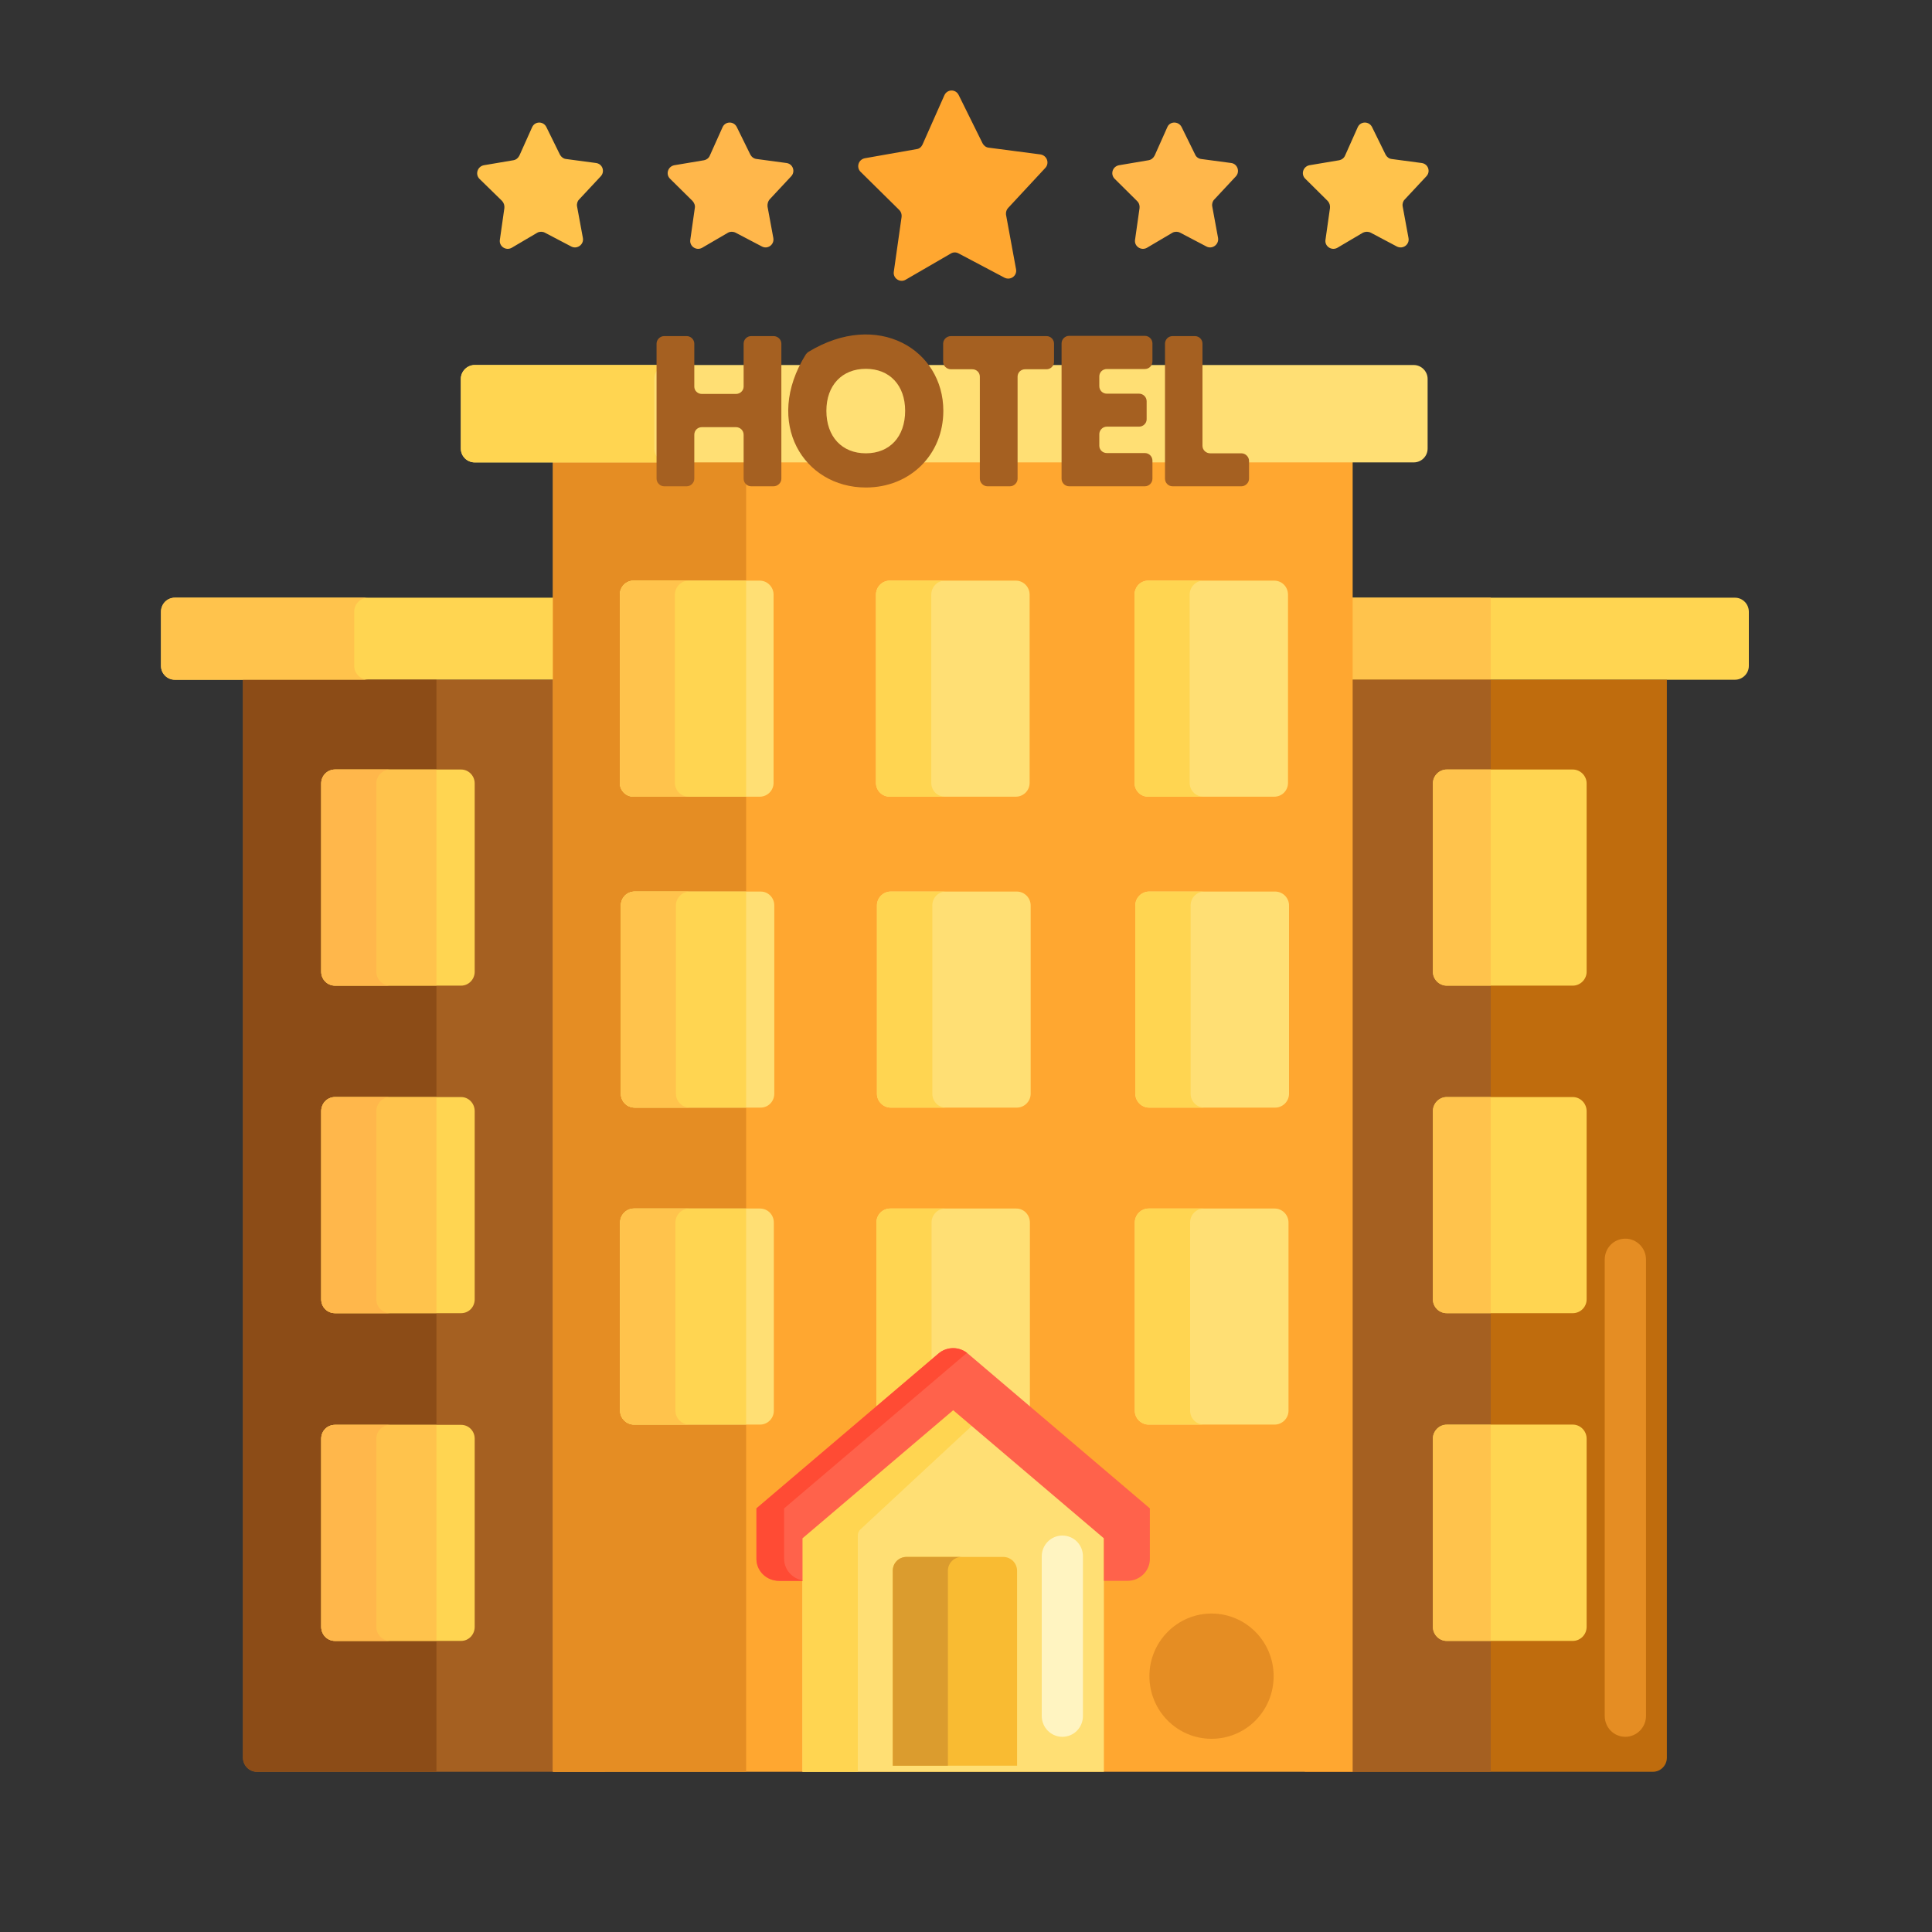 <svg xmlns="http://www.w3.org/2000/svg" xmlns:xlink="http://www.w3.org/1999/xlink" width="40" zoomAndPan="magnify" viewBox="0 0 30 30" height="40" preserveAspectRatio="xMidYMid meet" version="1.0"><rect x="0" y="0" width="30" height="30" fill="#333333" stroke="none"/><defs><clipPath id="95ccad4566"><path d="M 20.262 9.281 L 27.156 9.281 L 27.156 10.555 L 20.262 10.555 Z M 20.262 9.281 " clip-rule="nonzero"/></clipPath><clipPath id="675d996490"><path d="M 20 10 L 26 10 L 26 27.512 L 20 27.512 Z M 20 10 " clip-rule="nonzero"/></clipPath><clipPath id="342e2bb9de"><path d="M 20 10 L 24 10 L 24 27.512 L 20 27.512 Z M 20 10 " clip-rule="nonzero"/></clipPath><clipPath id="ccabf43dca"><path d="M 2.488 9 L 10 9 L 10 11 L 2.488 11 Z M 2.488 9 " clip-rule="nonzero"/></clipPath><clipPath id="3c98711099"><path d="M 3 10 L 10 10 L 10 27.512 L 3 27.512 Z M 3 10 " clip-rule="nonzero"/></clipPath><clipPath id="6503ef038b"><path d="M 3 10 L 7 10 L 7 27.512 L 3 27.512 Z M 3 10 " clip-rule="nonzero"/></clipPath><clipPath id="da2e7f4cb8"><path d="M 8 5 L 22 5 L 22 27.512 L 8 27.512 Z M 8 5 " clip-rule="nonzero"/></clipPath><clipPath id="a40262ed95"><path d="M 8 5 L 12 5 L 12 27.512 L 8 27.512 Z M 8 5 " clip-rule="nonzero"/></clipPath><clipPath id="39b524ed7e"><path d="M 13 1.383 L 17 1.383 L 17 5 L 13 5 Z M 13 1.383 " clip-rule="nonzero"/></clipPath><clipPath id="59bcb93360"><path d="M 17 1.383 L 20 1.383 L 20 4 L 17 4 Z M 17 1.383 " clip-rule="nonzero"/></clipPath><clipPath id="9a8ec4cbeb"><path d="M 20 1.383 L 23 1.383 L 23 4 L 20 4 Z M 20 1.383 " clip-rule="nonzero"/></clipPath><clipPath id="1d4d382857"><path d="M 7 1.383 L 10 1.383 L 10 4 L 7 4 Z M 7 1.383 " clip-rule="nonzero"/></clipPath><clipPath id="21cc524ca8"><path d="M 10 1.383 L 13 1.383 L 13 4 L 10 4 Z M 10 1.383 " clip-rule="nonzero"/></clipPath><clipPath id="ebb2316a70"><path d="M 12 21 L 18 21 L 18 27.512 L 12 27.512 Z M 12 21 " clip-rule="nonzero"/></clipPath><clipPath id="f40d27399c"><path d="M 13 24 L 16 24 L 16 27.512 L 13 27.512 Z M 13 24 " clip-rule="nonzero"/></clipPath><clipPath id="358c0ee414"><path d="M 12 21 L 16 21 L 16 27.512 L 12 27.512 Z M 12 21 " clip-rule="nonzero"/></clipPath><clipPath id="e483b01c10"><path d="M 13 24 L 15 24 L 15 27.512 L 13 27.512 Z M 13 24 " clip-rule="nonzero"/></clipPath><clipPath id="de45d10966"><path d="M 2.488 9 L 6 9 L 6 11 L 2.488 11 Z M 2.488 9 " clip-rule="nonzero"/></clipPath></defs><g clip-path="url(#95ccad4566)"><path fill="#ffd551" d="M 20.262 10.555 L 26.941 10.555 C 27.059 10.555 27.156 10.457 27.156 10.34 L 27.156 9.5 C 27.156 9.379 27.059 9.281 26.941 9.281 L 20.262 9.281 L 20.262 10.555 " fill-opacity="1" fill-rule="nonzero"/></g><path fill="#ffc34c" d="M 23.148 9.281 L 20.262 9.281 L 20.262 10.555 L 23.148 10.555 L 23.148 9.281 " fill-opacity="1" fill-rule="nonzero"/><g clip-path="url(#675d996490)"><path fill="#bf6c0d" d="M 20.262 27.512 L 25.668 27.512 C 25.785 27.512 25.883 27.414 25.883 27.293 L 25.883 10.555 L 20.262 10.555 L 20.262 27.512 " fill-opacity="1" fill-rule="nonzero"/></g><g clip-path="url(#342e2bb9de)"><path fill="#a56021" d="M 20.262 10.555 L 20.262 27.512 L 23.148 27.512 L 23.148 10.555 L 20.262 10.555 " fill-opacity="1" fill-rule="nonzero"/></g><path fill="#ffd551" d="M 24.422 15.305 L 22.465 15.305 C 22.348 15.305 22.25 15.207 22.25 15.09 L 22.25 12.164 C 22.25 12.047 22.348 11.949 22.465 11.949 L 24.422 11.949 C 24.539 11.949 24.637 12.047 24.637 12.164 L 24.637 15.09 C 24.637 15.207 24.539 15.305 24.422 15.305 " fill-opacity="1" fill-rule="nonzero"/><path fill="#ffd551" d="M 24.422 20.391 L 22.465 20.391 C 22.348 20.391 22.25 20.297 22.25 20.176 L 22.25 17.254 C 22.25 17.133 22.348 17.035 22.465 17.035 L 24.422 17.035 C 24.539 17.035 24.637 17.133 24.637 17.254 L 24.637 20.176 C 24.637 20.297 24.539 20.391 24.422 20.391 " fill-opacity="1" fill-rule="nonzero"/><path fill="#ffd551" d="M 24.422 25.48 L 22.465 25.48 C 22.348 25.48 22.25 25.383 22.25 25.262 L 22.25 22.34 C 22.25 22.219 22.348 22.121 22.465 22.121 L 24.422 22.121 C 24.539 22.121 24.637 22.219 24.637 22.34 L 24.637 25.262 C 24.637 25.383 24.539 25.48 24.422 25.48 " fill-opacity="1" fill-rule="nonzero"/><path fill="#ffc34c" d="M 23.148 22.125 L 22.465 22.125 C 22.348 22.125 22.25 22.219 22.25 22.34 L 22.25 25.262 C 22.25 25.383 22.348 25.48 22.465 25.48 L 23.148 25.48 L 23.148 22.125 " fill-opacity="1" fill-rule="nonzero"/><path fill="#ffc34c" d="M 23.148 17.035 L 22.465 17.035 C 22.348 17.035 22.25 17.133 22.25 17.254 L 22.25 20.176 C 22.25 20.297 22.348 20.391 22.465 20.391 L 23.148 20.391 L 23.148 17.035 " fill-opacity="1" fill-rule="nonzero"/><path fill="#ffc34c" d="M 23.148 11.949 L 22.465 11.949 C 22.348 11.949 22.25 12.047 22.25 12.164 L 22.25 15.09 C 22.25 15.207 22.348 15.305 22.465 15.305 L 23.148 15.305 L 23.148 11.949 " fill-opacity="1" fill-rule="nonzero"/><g clip-path="url(#ccabf43dca)"><path fill="#ffd551" d="M 9.395 10.555 L 2.715 10.555 C 2.594 10.555 2.5 10.457 2.5 10.34 L 2.5 9.5 C 2.5 9.379 2.594 9.281 2.715 9.281 L 9.395 9.281 L 9.395 10.555 " fill-opacity="1" fill-rule="nonzero"/></g><g clip-path="url(#3c98711099)"><path fill="#a56021" d="M 9.395 27.512 L 3.988 27.512 C 3.871 27.512 3.773 27.414 3.773 27.293 L 3.773 10.555 L 9.395 10.555 L 9.395 27.512 " fill-opacity="1" fill-rule="nonzero"/></g><g clip-path="url(#6503ef038b)"><path fill="#8c4c17" d="M 3.773 10.555 L 3.773 27.293 C 3.773 27.414 3.871 27.512 3.988 27.512 L 6.777 27.512 L 6.777 10.555 L 3.773 10.555 " fill-opacity="1" fill-rule="nonzero"/></g><g clip-path="url(#da2e7f4cb8)"><path fill="#ffa730" d="M 21.004 27.512 L 8.586 27.512 L 8.586 5.68 L 21.004 5.68 L 21.004 27.512 " fill-opacity="1" fill-rule="nonzero"/></g><g clip-path="url(#a40262ed95)"><path fill="#e58d23" d="M 8.586 5.68 L 8.586 27.512 L 11.586 27.512 L 11.586 5.68 L 8.586 5.68 " fill-opacity="1" fill-rule="nonzero"/></g><path fill="#ffdf74" d="M 7.156 6.965 L 7.156 5.883 C 7.156 5.766 7.254 5.668 7.371 5.668 L 21.953 5.668 C 22.07 5.668 22.168 5.766 22.168 5.883 L 22.168 6.965 C 22.168 7.086 22.07 7.18 21.953 7.18 L 7.371 7.18 C 7.254 7.18 7.156 7.086 7.156 6.965 " fill-opacity="1" fill-rule="nonzero"/><path fill="#ffdf74" d="M 19.785 12.371 L 17.828 12.371 C 17.711 12.371 17.617 12.277 17.617 12.156 L 17.617 9.234 C 17.617 9.113 17.711 9.016 17.828 9.016 L 19.785 9.016 C 19.906 9.016 20 9.113 20 9.234 L 20 12.156 C 20 12.277 19.906 12.371 19.785 12.371 " fill-opacity="1" fill-rule="nonzero"/><path fill="#ffdf74" d="M 15.773 12.371 L 13.816 12.371 C 13.699 12.371 13.602 12.277 13.602 12.156 L 13.602 9.234 C 13.602 9.113 13.699 9.016 13.816 9.016 L 15.773 9.016 C 15.891 9.016 15.988 9.113 15.988 9.234 L 15.988 12.156 C 15.988 12.277 15.891 12.371 15.773 12.371 " fill-opacity="1" fill-rule="nonzero"/><path fill="#ffdf74" d="M 19.801 17.199 L 17.844 17.199 C 17.727 17.199 17.629 17.102 17.629 16.984 L 17.629 14.059 C 17.629 13.941 17.727 13.844 17.844 13.844 L 19.801 13.844 C 19.918 13.844 20.016 13.941 20.016 14.059 L 20.016 16.984 C 20.016 17.102 19.918 17.199 19.801 17.199 " fill-opacity="1" fill-rule="nonzero"/><path fill="#ffdf74" d="M 15.789 17.199 L 13.832 17.199 C 13.715 17.199 13.617 17.102 13.617 16.984 L 13.617 14.059 C 13.617 13.941 13.715 13.844 13.832 13.844 L 15.789 13.844 C 15.906 13.844 16.004 13.941 16.004 14.059 L 16.004 16.984 C 16.004 17.102 15.906 17.199 15.789 17.199 " fill-opacity="1" fill-rule="nonzero"/><path fill="#ffdf74" d="M 19.793 22.121 L 17.836 22.121 C 17.719 22.121 17.621 22.023 17.621 21.906 L 17.621 18.984 C 17.621 18.863 17.719 18.766 17.836 18.766 L 19.793 18.766 C 19.91 18.766 20.008 18.863 20.008 18.984 L 20.008 21.906 C 20.008 22.023 19.91 22.121 19.793 22.121 " fill-opacity="1" fill-rule="nonzero"/><path fill="#ffdf74" d="M 15.781 22.121 L 13.824 22.121 C 13.703 22.121 13.609 22.023 13.609 21.906 L 13.609 18.984 C 13.609 18.863 13.703 18.766 13.824 18.766 L 15.781 18.766 C 15.898 18.766 15.992 18.863 15.992 18.984 L 15.992 21.906 C 15.992 22.023 15.898 22.121 15.781 22.121 " fill-opacity="1" fill-rule="nonzero"/><g clip-path="url(#39b524ed7e)"><path fill="#ffa730" d="M 15.352 2.293 L 16.156 2.398 C 16.258 2.414 16.301 2.535 16.23 2.609 L 15.656 3.227 C 15.629 3.254 15.617 3.293 15.621 3.332 L 15.777 4.18 C 15.797 4.281 15.691 4.359 15.598 4.312 L 14.883 3.934 C 14.844 3.914 14.801 3.914 14.762 3.938 L 14.062 4.344 C 13.973 4.395 13.863 4.32 13.879 4.219 L 14 3.367 C 14.004 3.328 13.992 3.289 13.965 3.262 L 13.363 2.668 C 13.293 2.598 13.328 2.477 13.43 2.457 L 14.23 2.316 C 14.273 2.312 14.305 2.285 14.324 2.246 L 14.664 1.48 C 14.707 1.383 14.84 1.379 14.887 1.477 L 15.258 2.227 C 15.277 2.262 15.312 2.289 15.352 2.293 " fill-opacity="1" fill-rule="nonzero"/></g><g clip-path="url(#59bcb93360)"><path fill="#ffb74b" d="M 18.652 2.469 L 19.117 2.531 C 19.215 2.543 19.258 2.664 19.191 2.738 L 18.855 3.098 C 18.828 3.125 18.816 3.168 18.824 3.207 L 18.914 3.695 C 18.93 3.797 18.824 3.875 18.734 3.828 L 18.324 3.613 C 18.289 3.594 18.242 3.594 18.207 3.613 L 17.809 3.848 C 17.719 3.898 17.609 3.824 17.625 3.723 L 17.695 3.23 C 17.699 3.191 17.688 3.152 17.656 3.121 L 17.309 2.777 C 17.238 2.707 17.273 2.586 17.375 2.566 L 17.836 2.488 C 17.879 2.48 17.91 2.453 17.93 2.414 L 18.125 1.977 C 18.164 1.879 18.301 1.879 18.348 1.973 L 18.559 2.402 C 18.574 2.438 18.613 2.465 18.652 2.469 " fill-opacity="1" fill-rule="nonzero"/></g><g clip-path="url(#9a8ec4cbeb)"><path fill="#ffc34c" d="M 21.609 2.469 L 22.074 2.531 C 22.176 2.543 22.219 2.664 22.148 2.738 L 21.812 3.098 C 21.785 3.125 21.773 3.168 21.781 3.207 L 21.871 3.695 C 21.891 3.797 21.785 3.875 21.691 3.828 L 21.285 3.613 C 21.246 3.594 21.203 3.594 21.164 3.613 L 20.766 3.848 C 20.676 3.898 20.566 3.824 20.582 3.723 L 20.652 3.23 C 20.656 3.191 20.645 3.152 20.617 3.121 L 20.27 2.777 C 20.195 2.707 20.234 2.586 20.332 2.566 L 20.797 2.488 C 20.836 2.48 20.871 2.453 20.887 2.414 L 21.082 1.977 C 21.125 1.879 21.258 1.879 21.305 1.973 L 21.516 2.402 C 21.535 2.438 21.57 2.465 21.609 2.469 " fill-opacity="1" fill-rule="nonzero"/></g><g clip-path="url(#1d4d382857)"><path fill="#ffc34c" d="M 8.789 2.469 L 9.254 2.531 C 9.355 2.543 9.398 2.664 9.328 2.738 L 8.992 3.098 C 8.965 3.125 8.953 3.168 8.961 3.207 L 9.051 3.695 C 9.07 3.797 8.961 3.875 8.871 3.828 L 8.461 3.613 C 8.426 3.594 8.379 3.594 8.344 3.613 L 7.945 3.848 C 7.855 3.898 7.746 3.824 7.762 3.723 L 7.832 3.23 C 7.836 3.191 7.824 3.152 7.797 3.121 L 7.445 2.777 C 7.375 2.707 7.414 2.586 7.512 2.566 L 7.973 2.488 C 8.016 2.48 8.047 2.453 8.066 2.414 L 8.262 1.977 C 8.305 1.879 8.438 1.879 8.484 1.973 L 8.695 2.402 C 8.715 2.438 8.75 2.465 8.789 2.469 " fill-opacity="1" fill-rule="nonzero"/></g><g clip-path="url(#21cc524ca8)"><path fill="#ffb74b" d="M 11.75 2.469 L 12.211 2.531 C 12.312 2.543 12.355 2.664 12.285 2.738 L 11.949 3.098 C 11.926 3.125 11.914 3.168 11.918 3.207 L 12.008 3.695 C 12.027 3.797 11.922 3.875 11.832 3.828 L 11.422 3.613 C 11.383 3.594 11.34 3.594 11.305 3.613 L 10.902 3.848 C 10.812 3.898 10.703 3.824 10.719 3.723 L 10.789 3.23 C 10.797 3.191 10.781 3.152 10.754 3.121 L 10.406 2.777 C 10.332 2.707 10.371 2.586 10.469 2.566 L 10.934 2.488 C 10.973 2.48 11.008 2.453 11.023 2.414 L 11.219 1.977 C 11.262 1.879 11.395 1.879 11.441 1.973 L 11.652 2.402 C 11.672 2.438 11.707 2.465 11.75 2.469 " fill-opacity="1" fill-rule="nonzero"/></g><path fill="#ffd551" d="M 10.16 6.965 L 10.16 5.883 C 10.16 5.766 10.254 5.668 10.375 5.668 L 7.371 5.668 C 7.254 5.668 7.156 5.766 7.156 5.883 L 7.156 6.965 C 7.156 7.086 7.254 7.18 7.371 7.18 L 10.375 7.18 C 10.254 7.18 10.16 7.086 10.16 6.965 " fill-opacity="1" fill-rule="nonzero"/><path fill="#a56021" d="M 11.547 7.434 L 11.547 6.75 C 11.547 6.684 11.492 6.633 11.43 6.633 L 10.898 6.633 C 10.832 6.633 10.781 6.684 10.781 6.75 L 10.781 7.434 C 10.781 7.496 10.727 7.551 10.664 7.551 L 10.312 7.551 C 10.25 7.551 10.195 7.496 10.195 7.434 L 10.195 5.336 C 10.195 5.273 10.25 5.219 10.312 5.219 L 10.664 5.219 C 10.727 5.219 10.781 5.273 10.781 5.336 L 10.781 6.004 C 10.781 6.066 10.832 6.117 10.898 6.117 L 11.43 6.117 C 11.492 6.117 11.547 6.066 11.547 6.004 L 11.547 5.336 C 11.547 5.273 11.598 5.219 11.664 5.219 L 12.012 5.219 C 12.078 5.219 12.133 5.273 12.133 5.336 L 12.133 7.434 C 12.133 7.496 12.078 7.551 12.012 7.551 L 11.664 7.551 C 11.598 7.551 11.547 7.496 11.547 7.434 " fill-opacity="1" fill-rule="nonzero"/><path fill="#a56021" d="M 13.445 5.727 C 13.074 5.727 12.832 5.984 12.832 6.379 C 12.832 6.781 13.074 7.039 13.445 7.039 C 13.816 7.039 14.055 6.781 14.055 6.379 C 14.055 5.984 13.816 5.727 13.445 5.727 Z M 13.445 7.57 C 12.48 7.57 11.852 6.566 12.512 5.504 C 12.52 5.492 12.539 5.473 12.551 5.465 C 13.629 4.809 14.648 5.43 14.648 6.379 C 14.648 7.059 14.133 7.57 13.445 7.57 " fill-opacity="1" fill-rule="nonzero"/><path fill="#a56021" d="M 15.215 7.434 L 15.215 5.848 C 15.215 5.785 15.164 5.734 15.098 5.734 L 14.766 5.734 C 14.699 5.734 14.645 5.68 14.645 5.617 L 14.645 5.336 C 14.645 5.273 14.699 5.219 14.766 5.219 L 16.25 5.219 C 16.316 5.219 16.367 5.273 16.367 5.336 L 16.367 5.617 C 16.367 5.68 16.316 5.734 16.25 5.734 L 15.918 5.734 C 15.852 5.734 15.801 5.785 15.801 5.848 L 15.801 7.434 C 15.801 7.496 15.746 7.551 15.684 7.551 L 15.332 7.551 C 15.27 7.551 15.215 7.496 15.215 7.434 " fill-opacity="1" fill-rule="nonzero"/><path fill="#a56021" d="M 16.484 7.434 L 16.484 5.332 C 16.484 5.27 16.535 5.215 16.602 5.215 L 17.777 5.215 C 17.844 5.215 17.895 5.27 17.895 5.332 L 17.895 5.613 C 17.895 5.676 17.844 5.73 17.777 5.73 L 17.188 5.73 C 17.121 5.73 17.07 5.781 17.07 5.844 L 17.07 5.996 C 17.07 6.062 17.121 6.113 17.188 6.113 L 17.688 6.113 C 17.75 6.113 17.805 6.164 17.805 6.23 L 17.805 6.512 C 17.805 6.574 17.75 6.625 17.688 6.625 L 17.188 6.625 C 17.121 6.625 17.07 6.68 17.07 6.742 L 17.07 6.922 C 17.07 6.984 17.121 7.035 17.188 7.035 L 17.777 7.035 C 17.844 7.035 17.895 7.09 17.895 7.152 L 17.895 7.434 C 17.895 7.496 17.844 7.551 17.777 7.551 L 16.602 7.551 C 16.535 7.551 16.484 7.496 16.484 7.434 " fill-opacity="1" fill-rule="nonzero"/><path fill="#a56021" d="M 18.09 7.434 L 18.09 5.336 C 18.09 5.273 18.141 5.219 18.207 5.219 L 18.555 5.219 C 18.621 5.219 18.672 5.273 18.672 5.336 L 18.672 6.922 C 18.672 6.988 18.727 7.039 18.793 7.039 L 19.277 7.039 C 19.34 7.039 19.395 7.094 19.395 7.156 L 19.395 7.434 C 19.395 7.496 19.34 7.551 19.277 7.551 L 18.207 7.551 C 18.141 7.551 18.09 7.496 18.09 7.434 " fill-opacity="1" fill-rule="nonzero"/><path fill="#ffdf74" d="M 11.797 12.371 L 9.84 12.371 C 9.719 12.371 9.625 12.277 9.625 12.156 L 9.625 9.234 C 9.625 9.113 9.719 9.016 9.84 9.016 L 11.797 9.016 C 11.914 9.016 12.012 9.113 12.012 9.234 L 12.012 12.156 C 12.012 12.277 11.914 12.371 11.797 12.371 " fill-opacity="1" fill-rule="nonzero"/><path fill="#ffdf74" d="M 11.812 17.199 L 9.855 17.199 C 9.734 17.199 9.641 17.102 9.641 16.984 L 9.641 14.059 C 9.641 13.941 9.734 13.844 9.855 13.844 L 11.812 13.844 C 11.93 13.844 12.023 13.941 12.023 14.059 L 12.023 16.984 C 12.023 17.102 11.93 17.199 11.812 17.199 " fill-opacity="1" fill-rule="nonzero"/><path fill="#ffdf74" d="M 11.801 22.121 L 9.844 22.121 C 9.727 22.121 9.629 22.023 9.629 21.906 L 9.629 18.984 C 9.629 18.863 9.727 18.766 9.844 18.766 L 11.801 18.766 C 11.922 18.766 12.016 18.863 12.016 18.984 L 12.016 21.906 C 12.016 22.023 11.922 22.121 11.801 22.121 " fill-opacity="1" fill-rule="nonzero"/><path fill="#ffd551" d="M 11.586 18.766 L 9.844 18.766 C 9.727 18.766 9.629 18.863 9.629 18.984 L 9.629 21.906 C 9.629 22.023 9.727 22.121 9.844 22.121 L 11.586 22.121 L 11.586 18.766 " fill-opacity="1" fill-rule="nonzero"/><path fill="#ffd551" d="M 11.586 13.844 L 9.855 13.844 C 9.734 13.844 9.641 13.941 9.641 14.059 L 9.641 16.984 C 9.641 17.102 9.734 17.199 9.855 17.199 L 11.586 17.199 L 11.586 13.844 " fill-opacity="1" fill-rule="nonzero"/><path fill="#ffd551" d="M 11.586 9.016 L 9.84 9.016 C 9.719 9.016 9.625 9.113 9.625 9.234 L 9.625 12.156 C 9.625 12.277 9.719 12.371 9.84 12.371 L 11.586 12.371 L 11.586 9.016 " fill-opacity="1" fill-rule="nonzero"/><path fill="#ffd551" d="M 18.473 12.156 L 18.473 9.234 C 18.473 9.113 18.57 9.016 18.688 9.016 L 17.828 9.016 C 17.711 9.016 17.617 9.113 17.617 9.234 L 17.617 12.156 C 17.617 12.277 17.711 12.371 17.828 12.371 L 18.688 12.371 C 18.57 12.371 18.473 12.277 18.473 12.156 " fill-opacity="1" fill-rule="nonzero"/><path fill="#ffd551" d="M 14.461 12.156 L 14.461 9.234 C 14.461 9.113 14.555 9.016 14.676 9.016 L 13.816 9.016 C 13.699 9.016 13.602 9.113 13.602 9.234 L 13.602 12.156 C 13.602 12.277 13.699 12.371 13.816 12.371 L 14.676 12.371 C 14.555 12.371 14.461 12.277 14.461 12.156 " fill-opacity="1" fill-rule="nonzero"/><path fill="#ffd551" d="M 18.488 16.984 L 18.488 14.059 C 18.488 13.941 18.582 13.844 18.703 13.844 L 17.844 13.844 C 17.727 13.844 17.629 13.941 17.629 14.059 L 17.629 16.984 C 17.629 17.102 17.727 17.199 17.844 17.199 L 18.703 17.199 C 18.582 17.199 18.488 17.102 18.488 16.984 " fill-opacity="1" fill-rule="nonzero"/><path fill="#ffd551" d="M 14.477 16.984 L 14.477 14.059 C 14.477 13.941 14.57 13.844 14.688 13.844 L 13.832 13.844 C 13.715 13.844 13.617 13.941 13.617 14.059 L 13.617 16.984 C 13.617 17.102 13.715 17.199 13.832 17.199 L 14.688 17.199 C 14.57 17.199 14.477 17.102 14.477 16.984 " fill-opacity="1" fill-rule="nonzero"/><path fill="#ffd551" d="M 18.48 21.906 L 18.48 18.984 C 18.48 18.863 18.574 18.766 18.695 18.766 L 17.836 18.766 C 17.719 18.766 17.621 18.863 17.621 18.984 L 17.621 21.906 C 17.621 22.023 17.719 22.121 17.836 22.121 L 18.695 22.121 C 18.574 22.121 18.48 22.023 18.48 21.906 " fill-opacity="1" fill-rule="nonzero"/><path fill="#ffd551" d="M 14.465 21.906 L 14.465 18.984 C 14.465 18.863 14.562 18.766 14.68 18.766 L 13.824 18.766 C 13.703 18.766 13.609 18.863 13.609 18.984 L 13.609 21.906 C 13.609 22.023 13.703 22.121 13.824 22.121 L 14.68 22.121 C 14.562 22.121 14.465 22.023 14.465 21.906 " fill-opacity="1" fill-rule="nonzero"/><g clip-path="url(#ebb2316a70)"><path fill="#ffdf74" d="M 14.715 21.695 L 12.504 23.75 C 12.477 23.773 12.461 23.805 12.461 23.84 L 12.461 27.512 L 17.141 27.512 L 17.141 23.84 C 17.141 23.805 17.125 23.773 17.102 23.75 L 14.887 21.695 C 14.84 21.648 14.766 21.648 14.715 21.695 " fill-opacity="1" fill-rule="nonzero"/></g><path fill="#fff4c1" d="M 16.496 26.969 C 16.32 26.969 16.176 26.824 16.176 26.645 L 16.176 24.168 C 16.176 23.988 16.32 23.844 16.496 23.844 C 16.676 23.844 16.816 23.988 16.816 24.168 L 16.816 26.645 C 16.816 26.824 16.676 26.969 16.496 26.969 " fill-opacity="1" fill-rule="nonzero"/><g clip-path="url(#f40d27399c)"><path fill="#f9bb32" d="M 15.793 27.418 L 13.863 27.418 L 13.863 24.391 C 13.863 24.27 13.957 24.176 14.078 24.176 L 15.578 24.176 C 15.695 24.176 15.793 24.27 15.793 24.391 L 15.793 27.418 " fill-opacity="1" fill-rule="nonzero"/></g><g clip-path="url(#358c0ee414)"><path fill="#ffd551" d="M 13.359 23.75 L 15.23 22.012 L 14.887 21.695 C 14.84 21.648 14.766 21.648 14.715 21.695 L 12.504 23.75 C 12.477 23.773 12.461 23.805 12.461 23.84 L 12.461 27.512 L 13.32 27.512 L 13.32 23.84 C 13.32 23.805 13.336 23.773 13.359 23.75 " fill-opacity="1" fill-rule="nonzero"/></g><path fill="#ff624b" d="M 17.141 24.547 L 17.141 23.887 L 14.801 21.898 L 12.461 23.887 L 12.461 24.547 L 12.098 24.547 C 11.902 24.547 11.746 24.395 11.746 24.207 L 11.746 23.422 L 14.57 21.02 C 14.633 20.965 14.715 20.934 14.801 20.934 C 14.887 20.934 14.969 20.965 15.031 21.02 L 17.855 23.422 L 17.855 24.207 C 17.855 24.395 17.699 24.547 17.508 24.547 L 17.141 24.547 " fill-opacity="1" fill-rule="nonzero"/><path fill="#ff4b34" d="M 12.176 24.207 L 12.176 23.422 L 15 21.02 C 15.004 21.016 15.012 21.012 15.016 21.008 C 14.953 20.961 14.879 20.934 14.801 20.934 C 14.715 20.934 14.633 20.965 14.57 21.02 L 11.746 23.422 L 11.746 24.207 C 11.746 24.395 11.902 24.547 12.098 24.547 L 12.461 24.547 L 12.461 24.539 C 12.301 24.512 12.176 24.371 12.176 24.207 " fill-opacity="1" fill-rule="nonzero"/><g clip-path="url(#e483b01c10)"><path fill="#db9c2e" d="M 14.934 24.176 L 14.078 24.176 C 13.957 24.176 13.863 24.27 13.863 24.391 L 13.863 27.418 L 14.719 27.418 L 14.719 24.391 C 14.719 24.27 14.816 24.176 14.934 24.176 " fill-opacity="1" fill-rule="nonzero"/></g><path fill="#ffc34c" d="M 10.488 21.906 L 10.488 18.984 C 10.488 18.863 10.586 18.766 10.703 18.766 L 9.844 18.766 C 9.727 18.766 9.629 18.863 9.629 18.984 L 9.629 21.906 C 9.629 22.023 9.727 22.121 9.844 22.121 L 10.703 22.121 C 10.586 22.121 10.488 22.023 10.488 21.906 " fill-opacity="1" fill-rule="nonzero"/><path fill="#ffc34c" d="M 10.496 16.984 L 10.496 14.059 C 10.496 13.941 10.594 13.844 10.711 13.844 L 9.855 13.844 C 9.734 13.844 9.641 13.941 9.641 14.059 L 9.641 16.984 C 9.641 17.102 9.734 17.199 9.855 17.199 L 10.711 17.199 C 10.594 17.199 10.496 17.102 10.496 16.984 " fill-opacity="1" fill-rule="nonzero"/><path fill="#ffc34c" d="M 10.48 12.156 L 10.48 9.234 C 10.48 9.113 10.578 9.016 10.695 9.016 L 9.84 9.016 C 9.719 9.016 9.625 9.113 9.625 9.234 L 9.625 12.156 C 9.625 12.277 9.719 12.371 9.84 12.371 L 10.695 12.371 C 10.578 12.371 10.48 12.277 10.48 12.156 " fill-opacity="1" fill-rule="nonzero"/><g clip-path="url(#de45d10966)"><path fill="#ffc34c" d="M 5.5 10.34 L 5.5 9.5 C 5.5 9.379 5.598 9.281 5.715 9.281 L 2.715 9.281 C 2.594 9.281 2.5 9.379 2.5 9.5 L 2.5 10.34 C 2.5 10.457 2.594 10.555 2.715 10.555 L 5.715 10.555 C 5.598 10.555 5.5 10.457 5.5 10.34 " fill-opacity="1" fill-rule="nonzero"/></g><path fill="#ffd551" d="M 7.16 15.305 L 5.203 15.305 C 5.082 15.305 4.988 15.207 4.988 15.09 L 4.988 12.164 C 4.988 12.047 5.082 11.949 5.203 11.949 L 7.16 11.949 C 7.277 11.949 7.371 12.047 7.371 12.164 L 7.371 15.09 C 7.371 15.207 7.277 15.305 7.16 15.305 " fill-opacity="1" fill-rule="nonzero"/><path fill="#ffd551" d="M 7.16 20.391 L 5.203 20.391 C 5.082 20.391 4.988 20.297 4.988 20.176 L 4.988 17.254 C 4.988 17.133 5.082 17.035 5.203 17.035 L 7.16 17.035 C 7.277 17.035 7.371 17.133 7.371 17.254 L 7.371 20.176 C 7.371 20.297 7.277 20.391 7.16 20.391 " fill-opacity="1" fill-rule="nonzero"/><path fill="#ffd551" d="M 7.16 25.48 L 5.203 25.48 C 5.082 25.48 4.988 25.383 4.988 25.262 L 4.988 22.34 C 4.988 22.219 5.082 22.125 5.203 22.125 L 7.16 22.125 C 7.277 22.125 7.371 22.219 7.371 22.34 L 7.371 25.262 C 7.371 25.383 7.277 25.48 7.16 25.48 " fill-opacity="1" fill-rule="nonzero"/><path fill="#ffc34c" d="M 6.777 22.125 L 5.203 22.125 C 5.082 22.125 4.988 22.219 4.988 22.34 L 4.988 25.262 C 4.988 25.383 5.082 25.48 5.203 25.48 L 6.777 25.48 L 6.777 22.125 " fill-opacity="1" fill-rule="nonzero"/><path fill="#ffc34c" d="M 6.777 17.035 L 5.203 17.035 C 5.082 17.035 4.988 17.133 4.988 17.254 L 4.988 20.176 C 4.988 20.297 5.082 20.391 5.203 20.391 L 6.777 20.391 L 6.777 17.035 " fill-opacity="1" fill-rule="nonzero"/><path fill="#ffc34c" d="M 6.777 11.949 L 5.203 11.949 C 5.082 11.949 4.988 12.047 4.988 12.164 L 4.988 15.09 C 4.988 15.207 5.082 15.305 5.203 15.305 L 6.777 15.305 L 6.777 11.949 " fill-opacity="1" fill-rule="nonzero"/><path fill="#ffb74b" d="M 5.844 25.262 L 5.844 22.34 C 5.844 22.219 5.941 22.125 6.059 22.125 L 5.203 22.125 C 5.082 22.125 4.988 22.219 4.988 22.34 L 4.988 25.262 C 4.988 25.383 5.082 25.48 5.203 25.48 L 6.059 25.48 C 5.941 25.48 5.844 25.383 5.844 25.262 " fill-opacity="1" fill-rule="nonzero"/><path fill="#ffb74b" d="M 5.844 20.176 L 5.844 17.254 C 5.844 17.133 5.941 17.035 6.059 17.035 L 5.203 17.035 C 5.082 17.035 4.988 17.133 4.988 17.254 L 4.988 20.176 C 4.988 20.297 5.082 20.391 5.203 20.391 L 6.059 20.391 C 5.941 20.391 5.844 20.297 5.844 20.176 " fill-opacity="1" fill-rule="nonzero"/><path fill="#ffb74b" d="M 5.844 15.09 L 5.844 12.164 C 5.844 12.047 5.941 11.949 6.059 11.949 L 5.203 11.949 C 5.082 11.949 4.988 12.047 4.988 12.164 L 4.988 15.09 C 4.988 15.207 5.082 15.305 5.203 15.305 L 6.059 15.305 C 5.941 15.305 5.844 15.207 5.844 15.09 " fill-opacity="1" fill-rule="nonzero"/><path fill="#e58d23" d="M 19.777 26.027 C 19.777 26.566 19.348 27 18.812 27 C 18.281 27 17.848 26.566 17.848 26.027 C 17.848 25.492 18.281 25.055 18.812 25.055 C 19.348 25.055 19.777 25.492 19.777 26.027 " fill-opacity="1" fill-rule="nonzero"/><path fill="#e58d23" d="M 25.238 26.969 C 25.059 26.969 24.918 26.824 24.918 26.645 L 24.918 19.559 C 24.918 19.379 25.059 19.234 25.238 19.234 C 25.414 19.234 25.559 19.379 25.559 19.559 L 25.559 26.645 C 25.559 26.824 25.414 26.969 25.238 26.969 " fill-opacity="1" fill-rule="nonzero"/></svg>